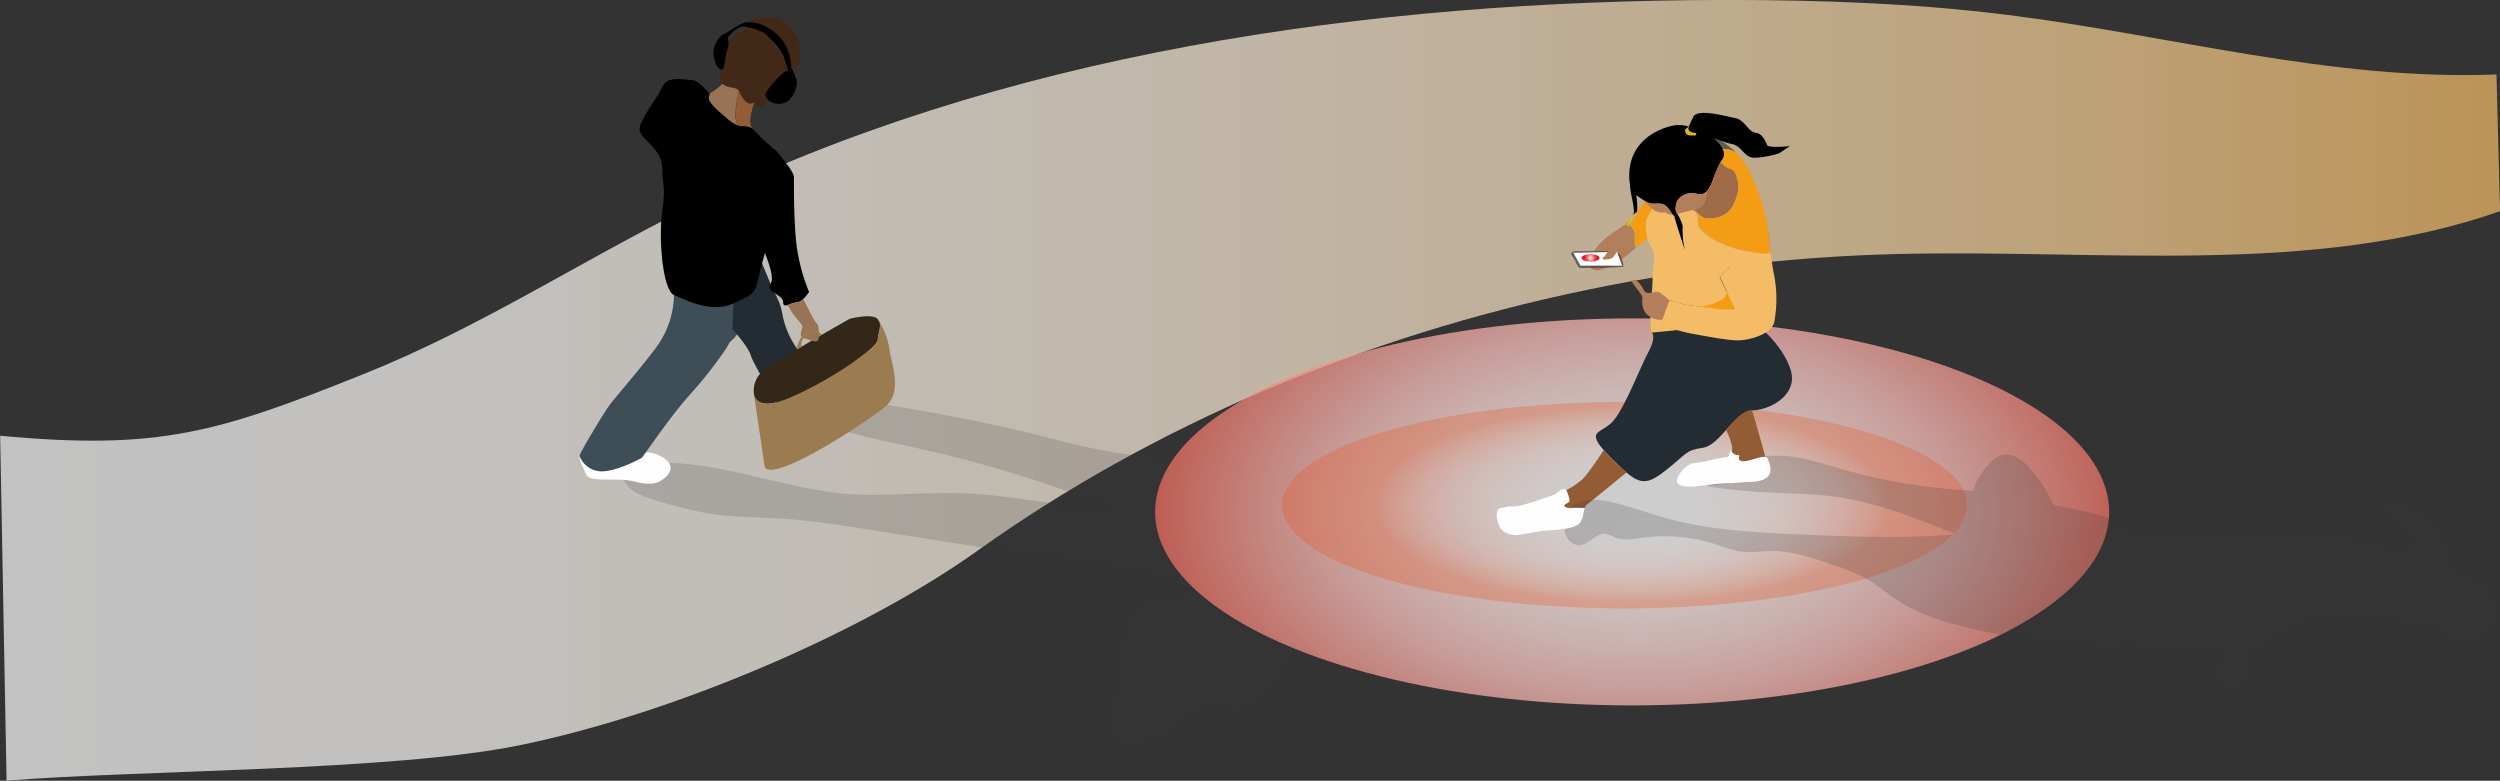 <svg id="Layer_1" data-name="Layer 1" xmlns="http://www.w3.org/2000/svg" xmlns:xlink="http://www.w3.org/1999/xlink" viewBox="0 0 693.39 216.54"><rect x="0" y="0" width="693.39" height="216.54" fill="#333333" stroke="none"/><defs><style>.cls-1{opacity:0.7;}.cls-2{fill:url(#linear-gradient);}.cls-3{opacity:0.19;}.cls-4,.cls-6{fill:#383838;}.cls-24,.cls-26,.cls-5{fill:#fff;}.cls-5{opacity:0.99;}.cls-6{opacity:0.68;}.cls-7{fill:#3e4e57;}.cls-8{fill:#242c33;}.cls-9{fill:#422817;}.cls-10{fill:#997355;}.cls-11{fill:#935c35;}.cls-12{fill:#332818;}.cls-13{fill:#9b7b50;}.cls-14{opacity:0.76;fill:url(#radial-gradient);}.cls-15{opacity:0.29;fill:url(#radial-gradient-2);}.cls-16{fill:#f5bc67;}.cls-17{fill:#b27e5b;}.cls-18{fill:#e6be18;}.cls-18,.cls-21{opacity:0.97;}.cls-19{opacity:0.21;}.cls-20{fill:#ceb463;}.cls-21{fill:#d3ab06;}.cls-22{fill:#f59c15;}.cls-23{fill:#a06b47;}.cls-25{opacity:0.94;fill:url(#radial-gradient-3);}.cls-26{opacity:0.98;}</style><linearGradient id="linear-gradient" x1="83.05" y1="321.5" x2="776.45" y2="321.5" gradientUnits="userSpaceOnUse"><stop offset="0" stop-color="#fff"/><stop offset="0.16" stop-color="#fffdfb"/><stop offset="0.32" stop-color="#fef8ee"/><stop offset="0.49" stop-color="#fdeed9"/><stop offset="0.65" stop-color="#fbe1bc"/><stop offset="0.83" stop-color="#f8d196"/><stop offset="1" stop-color="#f5bd68"/><stop offset="1" stop-color="#f5bc67"/></linearGradient><radialGradient id="radial-gradient" cx="530.03" cy="355.21" r="148.75" gradientTransform="translate(-22.65 -46.63) scale(0.9 0.53)" gradientUnits="userSpaceOnUse"><stop offset="0" stop-color="#fff"/><stop offset="0.15" stop-color="#fefbfb"/><stop offset="0.3" stop-color="#fdefed"/><stop offset="0.47" stop-color="#fadad7"/><stop offset="0.64" stop-color="#f6beb9"/><stop offset="0.81" stop-color="#f19a91"/><stop offset="0.99" stop-color="#eb6e62"/><stop offset="1" stop-color="#eb6a5e"/></radialGradient><radialGradient id="radial-gradient-2" cx="536.81" cy="353.34" r="59.25" gradientTransform="translate(-196.91 -22.55) scale(1.21 0.46)" gradientUnits="userSpaceOnUse"><stop offset="0" stop-color="#fff" stop-opacity="0"/><stop offset="0.12" stop-color="#fffcfb" stop-opacity="0.02"/><stop offset="0.25" stop-color="#fdf2ee" stop-opacity="0.08"/><stop offset="0.39" stop-color="#fbe1d8" stop-opacity="0.17"/><stop offset="0.52" stop-color="#f8caba" stop-opacity="0.3"/><stop offset="0.67" stop-color="#f5ac94" stop-opacity="0.47"/><stop offset="0.81" stop-color="#f08764" stop-opacity="0.68"/><stop offset="0.96" stop-color="#eb5c2d" stop-opacity="0.92"/><stop offset="1" stop-color="#e94e1b"/></radialGradient><radialGradient id="radial-gradient-3" cx="441.14" cy="71.53" r="1.91" gradientUnits="userSpaceOnUse"><stop offset="0" stop-color="#fff"/><stop offset="0.16" stop-color="#f9cccf"/><stop offset="0.39" stop-color="#f1868d"/><stop offset="0.59" stop-color="#eb4f58"/><stop offset="0.77" stop-color="#e72733"/><stop offset="0.91" stop-color="#e40f1c"/><stop offset="1" stop-color="#e30613"/></radialGradient></defs><g class="cls-1"><path class="cls-2" d="M776.45,271.8c-52.26,18.3-111.54,10.39-168.17,11.91q-19.28.51-38.38,2.57c-1.58.17-3.18.34-4.76.54h-.06l-4.28.53c-2.26.29-4.49.58-6.75.9-.25,0-.5.06-.75.11-1.45.2-2.89.41-4.32.65q-12.93,1.94-25.72,4.61c-62,12.82-120.47,37.62-169,72.29-32.67,23.3-85.29,45.46-127,54-35.33,7.25-106.21,6.87-142.39,9.85l-1.78-95.68c44.3,4.16,60.59-1,100.8-17.1,31.86-12.72,59.91-31.14,90.27-46.22,85.83-42.63,188-57.47,287.82-57.54,25.9,0,51.87.91,77.48,4.1,45.43,5.64,90.13,18.38,136,16.56Z" transform="translate(-83.05 -213.23)"/></g><g class="cls-3"><path class="cls-4" d="M255.79,344.64c0,3.91,4.53,6,8.27,7.1a123.59,123.59,0,0,0,15.68,3.94c6.67,1.05,13.45,1,20.19,1.41,8.61.55,17.16,1.91,25.69,3.26l63.22,10c8.16,1.29,16.4,2.61,24,5.76-2.45,3.7-8.32,1.69-12.47,3.27-4.67,1.79-6.08,7.58-6.84,12.53l-3.37,22a6.33,6.33,0,0,0,.06,3.15c.74,2,3.23,2.72,5.38,2.81a21.85,21.85,0,0,0,13.42-3.9c2.85-2,5.36-4.73,8.74-5.53a16.87,16.87,0,0,1,6.56.19c15.23,2.44,16.62-26.43,31.84-24,1.14.18,0,0,21.56,9.36,1.68.73,61.5-11.12,62-12.89,4.25-17-38-2.36-42.5-19.25-1.6-6-25.56-14.65-31-17.6-2.72-1.49-5.87-1.94-9-2.36l-23.21-3.22c-4.08-.56-8.16-1.13-12.27-1.28-6.54-.25-13.08.54-19.61.33-10.84-.34-21.38-3.39-31.92-6-22.46-5.51-45.37-9-68.24-12.39-1.65-.25-3.49-.45-4.83.55,10.25,9.77,25.14,12.35,39,15.36a348.09,348.09,0,0,1,54.34,16.51c-13.28.3-26.36-3.13-39.62-3.69-11-.47-22.1,1-33.11.13-19-1.57-37.44-10.3-56.42-8.28-2.05.21-4.63,1.18-4.55,3.24" transform="translate(-83.05 -213.23)"/></g><path class="cls-5" d="M265.91,346.81s-2.18,1.31-6.76,0-12.66.44-13.53-2-3.71-6.11,0-6.11h17C265.69,338.74,273.33,342.45,265.91,346.81Z" transform="translate(-83.05 -213.23)"/><path class="cls-6" d="M300.48,319.29a66.93,66.93,0,0,1,7.93-6c3.27-1.88,6.44-2.87,8.52-2.77S320,312.85,320,314a7.79,7.79,0,0,1-3.27,5.25c-2,1.19-3.87,1.29-5.35,2s-6,7.33-8.42,7.63a13.64,13.64,0,0,1-5-.5Z" transform="translate(-83.05 -213.23)"/><path class="cls-7" d="M271.7,286a31.15,31.15,0,0,0-1.73,9.08,25.2,25.2,0,0,1-3.89,13c-2.45,3.89-12,14.91-13.84,17.33s-8.49,13.68-8.48,14.24a6.64,6.64,0,0,0,6.17,4.32c4.18,0,10.67-3.46,11.1-3.75s7.79-11.38,13.41-17.58,10.23-12.83,10.81-14.13,2.88-1.15,4-8.21S288,286,288,286Z" transform="translate(-83.05 -213.23)"/><path class="cls-8" d="M293.19,283.25s2,5,3.59,8.69,2.59,4.76,3.26,8.35a23.88,23.88,0,0,0,4.18,9.78c1.75,2.08,4.78,5.76,4.78,5.76s-.69,5-4.78,6.51-4.38,6.27-5.53,3.55-6.75-11.82-7.42-14.15-5.1-7.27-5.1-7.27l.67-16.38Z" transform="translate(-83.05 -213.23)"/><path class="cls-6" d="M308.41,313.34s-2.61-1.56-1.94,0,.08,3.07,1.59,3.16a4.1,4.1,0,0,0,2.5-.67Z" transform="translate(-83.05 -213.23)"/><path d="M301.61,264.08a23.39,23.39,0,0,1-4,11.52s-2.56,7.85-3.91,13.47-.9,5.38-7.2,8.3S273,296.25,270,295.06s-4.37-15-3.29-23.05.05-6.53,0-12.14-6-7.86-6.25-10.55,4.72-8.54,6.25-11.91,6.11-2,8.12-2c1.77,0,4.37,3.06,5,3.85a1.83,1.83,0,0,1,.16.19c-1.19,1.57,1.13,3.56,4.85,6.69a10.19,10.19,0,0,0,2.94,1.89c1.25.43,1.85,0,3,.4a3.58,3.58,0,0,1,.75.39,5.79,5.79,0,0,1,.82.66,60.3,60.3,0,0,0,5.23,5l.05,0,.29.24s0,0,0,0A11.27,11.27,0,0,1,301.61,264.08Z" transform="translate(-83.05 -213.23)"/><path class="cls-9" d="M303.34,232.52c-1.84,1.32-6.61,4.36-7.72,8.42-.5,1.84-1.1,2.06-1.71,1.81s-1.14-.86-1.68-.95a.55.55,0,0,0-.48.06c-1.21.71-2.93-1.32-3.54-3a1.48,1.48,0,0,0-.15-.31c-.71-1.31-2.42-.58-4.3-1.82a1.73,1.73,0,0,1-.29-.23c-1.53-1.45.16-4.65.29-8.29.11-3.87,3.34-5.39,5.37-6.4s.7-2,2.73-3.05,6.8-.7,6.8-.7c1.63,0,5.08,4.15,5.88,6.59S305.16,231.21,303.34,232.52Z" transform="translate(-83.05 -213.23)"/><path class="cls-10" d="M287,245.16a5.88,5.88,0,0,0,.73,2.86,10.19,10.19,0,0,1-2.94-1.89c-3.72-3.13-6-5.12-4.85-6.69a1.83,1.83,0,0,0-.16-.19,22.57,22.57,0,0,0,3-2.17,5.31,5.31,0,0,0,.63-.62,1.73,1.73,0,0,0,.29.23c1.88,1.24,3.59.51,4.3,1.82A33.33,33.33,0,0,0,287,245.16Z" transform="translate(-83.05 -213.23)"/><path class="cls-11" d="M291.53,248.81a3.58,3.58,0,0,0-.75-.39c-1.17-.44-1.77,0-3-.4a5.88,5.88,0,0,1-.73-2.86,33.33,33.33,0,0,1,1-6.65,1.48,1.48,0,0,1,.15.31c.61,1.72,2.33,3.75,3.54,3a.55.55,0,0,1,.48-.06,27.75,27.75,0,0,0-.91,3.41A6.73,6.73,0,0,0,291.53,248.81Z" transform="translate(-83.05 -213.23)"/><path d="M299.7,234s-4.52,4.31-4.3,5.63,1.88,2.78,4.66,2.3,4.29-4.72,4-6.23a15.52,15.52,0,0,0-1.57-3.69s.06-5.63-3.69-9-6.66-3.75-8.71-3.57-5.2,2.91-6.32,3.27-3.18,3.08-2.76,6,1.76,4.29,2.48,3.69.67-4.24,1.33-5.51a5.15,5.15,0,0,0,.06-3.26s2.42-3.09,4.42-3,5.63,1.27,6.84,2.72,3.57,3.09,4.53,6.3l1,3.2S300.93,232.76,299.7,234Z" transform="translate(-83.05 -213.23)"/><path class="cls-6" d="M319,303.92c-.13-.22-.25-.38-.28-.43A.81.81,0,0,1,319,303.92Z" transform="translate(-83.05 -213.23)"/><path class="cls-12" d="M326.52,307.39c.15,2.55-17,13.76-26.75,17-4.95,1.69-7,.41-7.56-1.55a7.11,7.11,0,0,1,1.6-5.87c2.43-2.67,24.94-15.33,24.94-15.33,4.6-1.07,6.79-.8,7.74.06a.09.09,0,0,0,0,.06,8.82,8.82,0,0,1,.5.8C327.47,304,326.46,306.12,326.52,307.39Z" transform="translate(-83.05 -213.23)"/><path d="M307.45,294.2a11.36,11.36,0,0,1-1.58,1.91,2.92,2.92,0,0,1-1.79.94,9.33,9.33,0,0,0-2.5.77.11.11,0,0,1-.08,0c-.7.24-1.24.21-1.24-.79,0-2.1-5.06-2.84-3.48-5.11s-2.57-10.23-2.86-12.5,1.35-25.14,4-24.69c0,0,5.33,5.76,5.33,7.64s-.09,12.5.79,19.32A52.26,52.26,0,0,0,307.45,294.2Z" transform="translate(-83.05 -213.23)"/><path class="cls-10" d="M310.14,306.6c.06,2.45-2.45.79-4.11.4s-.45-2.32-.45-3.11-1.85-2.44-2.85-4l-1.23-2a.11.11,0,0,0,.08,0,9.33,9.33,0,0,1,2.5-.77,2.92,2.92,0,0,0,1.79-.94c1.21,2.47,3.13,6.25,3.61,6.66C310.2,303.36,310.08,304.15,310.14,306.6Z" transform="translate(-83.05 -213.23)"/><path class="cls-13" d="M311,306.1s-.45.23-.87.5c-.45-.52-.21-.61-1.13-.76-1.26-.21-1.94.29-3,1.16a2.53,2.53,0,0,0-.64,2.39c-.48.18-1.1.88-1.18.68-.34-1,.69-2.47,1.18-3.42a5.23,5.23,0,0,1,2-1.66A3.41,3.41,0,0,1,311,306.1Z" transform="translate(-83.05 -213.23)"/><path class="cls-13" d="M328.86,325.75c-4.65,4.12-33.63,23.13-33.81,16.31l-2.84-19.19c.53,2,2.61,3.24,7.56,1.55,9.73-3.27,26.9-14.48,26.75-17-.06-1.27,1-3.35.5-4.8a19.74,19.74,0,0,1,2.67,7.15C330.05,313.47,333.55,321.63,328.86,325.75Z" transform="translate(-83.05 -213.23)"/><ellipse class="cls-14" cx="452.68" cy="141.98" rx="132.31" ry="53.67"/><ellipse class="cls-15" cx="450.6" cy="140.11" rx="94.98" ry="28.64"/><path class="cls-6" d="M533.34,275.71l0,.06a1.3,1.3,0,0,0-.18.1A1.26,1.26,0,0,0,533.34,275.71Z" transform="translate(-83.05 -213.23)"/><path class="cls-6" d="M556.23,250.27a24.47,24.47,0,0,1,8.27,5.18,8.34,8.34,0,0,0-3.72-.95A10.29,10.29,0,0,0,556.23,250.27Z" transform="translate(-83.05 -213.23)"/><path class="cls-16" d="M544.17,301.89c-.32,1.09-.43,1.92-.06,1.92a31,31,0,0,1,4.12,1c1.34.37,2.79.76,4,1,2,.38,6.31,1.21,9.68,1.63-1.27.08-2.66.13-4.14.16-7.69.13-14.5.39-16.26-1.48a1.4,1.4,0,0,1-.37-.56v0a14.31,14.31,0,0,1-.29-4.33c0-.47,0-.95,0-1.44.08-1.74.23-3.61.36-5.33s.19-3.09.19-4.21c0-4,1-5.89,0-7.81s-1.48-2.79-1.48-2.79-1.13-4.36,0-6.2c.64-1.05,1.08-1.79,1.32-2.24s.27-.5.27-.5l-2.3-1.64s0,0,0,0c2.94,1.88,4.67-.83,6.89,2.62.36.55.61.9.79,1.13.36.45.42.4.47.43v0a0,0,0,0,1,0,0s0,.06,0,.14a.11.11,0,0,1,0,.08c.11.39.34,1.26,1,3.34,1.3,4,1.74,5.45,1.9,5.91a24.06,24.06,0,0,1-.66-5.91c0-.1,0-.21,0-.31a3.08,3.08,0,0,0,0-.51,3.84,3.84,0,0,0-.12-.52,12.65,12.65,0,0,0-1.17-2.56,2.21,2.21,0,0,1-.18-.34,2.73,2.73,0,0,1-.48-1.38c.13-1,0-2.9,2.72-4a4.36,4.36,0,0,1,2.45-.29c1.18.17,2.05.62,3.22-.32a3.4,3.4,0,0,0,.29-.26,7.72,7.72,0,0,1-.85,3.53,3.42,3.42,0,0,1-.44.49,5.38,5.38,0,0,1-2.12,1.16s-.1,0-.13.05a2.4,2.4,0,0,1,.24.22,3,3,0,0,1,.88,2.13c0,2.3.31,3.2,4.24,5.73a32.14,32.14,0,0,0,8.85,3.21l-7,7.25,2,4.14v0l2.27,4.77a28.47,28.47,0,0,1-4.77,0c-.79-.13-2.54-.36-4.41-.6l-.65-.1c-1.63-.21-3.27-.43-4.28-.63-2.07-.4-3.56-1.45-4.1-.95a.68.68,0,0,0-.14.25c-.15.38-.63,1.59-1.1,2.88-.25.69-.5,1.42-.67,2.06Z" transform="translate(-83.05 -213.23)"/><path class="cls-6" d="M573.89,281.12c-.21-1.93-.38-3.64-.47-4.4A34,34,0,0,1,573.89,281.12Z" transform="translate(-83.05 -213.23)"/><path class="cls-6" d="M573.41,276.53a2,2,0,0,0,0-.24l0,0S573.39,276.37,573.41,276.53Z" transform="translate(-83.05 -213.23)"/><path class="cls-17" d="M537.27,281.51a63.29,63.29,0,0,1-5.06,4.17c-1.82,1.22-4.78,2.51-6,2.51s-2.21-.32-2.14-1.54a13.92,13.92,0,0,1,1.27-4.1,24.27,24.27,0,0,1,3.06-3.31c1.08-.86,4.79-3.36,4.79-3.36h0c.2-.13,1.68-1,2.79.9S535.55,282.62,537.27,281.51Z" transform="translate(-83.05 -213.23)"/><path d="M560.72,257.52a3.39,3.39,0,0,0-.34.5,4.8,4.8,0,0,0-.32.54,40.72,40.72,0,0,0-2,4.79c-.16.4-.33.77-.49,1.13l-.08.16-.24.48a3,3,0,0,1-.26.42,3.73,3.73,0,0,1-.25.39,1.87,1.87,0,0,1-.28.33,3.4,3.4,0,0,1-.29.26c-1.17.94-2,.49-3.22.32a4.36,4.36,0,0,0-2.45.29c-2.72,1.12-2.59,3-2.72,4a2.73,2.73,0,0,0,.48,1.38,2.21,2.21,0,0,0,.18.34,12.65,12.65,0,0,1,1.17,2.56,3.84,3.84,0,0,1,.12.52,3.08,3.08,0,0,1,0,.51c0,.1,0,.21,0,.31a24.06,24.06,0,0,0,.66,5.91c-.16-.46-.6-1.87-1.9-5.91-.66-2.08-.89-2.95-1-3.34a.11.11,0,0,0,0-.08c0-.08,0-.11,0-.14a0,0,0,0,0,0,0v0s-.11,0-.47-.43c-.18-.23-.43-.58-.79-1.13-2.22-3.45-3.95-.74-6.89-2.62l-.63-.41h0c-1.3-.86-1.71-1.15-1.84-1.24v0s-.06,0,0,0a21.94,21.94,0,0,1,.26,4.59c-.48.48-.93.93-1.35,1.37,1.16-1.31-.27-4.69-.65-8.59,0-.31,0-.58-.08-.85a15.42,15.42,0,0,1,.08-4.45c1.37-8.52,9.77-11.12,12.78-11.49a8.12,8.12,0,0,1,3.67.48c1.58.52,3,1.33,4.37,1.76l.39.15a9.7,9.7,0,0,1,2.17,1.38,9.21,9.21,0,0,1,2.37,2.85A2.77,2.77,0,0,1,560.72,257.52Z" transform="translate(-83.05 -213.23)"/><path class="cls-6" d="M536.77,267.26v0C536.71,267.23,536.77,267.26,536.77,267.26Z" transform="translate(-83.05 -213.23)"/><path d="M552.56,246s-3.28,5.75,0,4.92,7.65,1.62,10.74,2.23,3.33,3.83,6.42,3.83a25.78,25.78,0,0,0,6.78-1.23l3-2s-5.8.62-6.3-.25-1.11-3.18-3.21-3.44-3-3.59-5.67-4.08S553.18,243,552.56,246Z" transform="translate(-83.05 -213.23)"/><path class="cls-18" d="M551.48,248.36l-1.06.76s-.2,1.62,1.34,1.66l1.54.05.28-.71S550.71,250.12,551.48,248.36Z" transform="translate(-83.05 -213.23)"/><path class="cls-17" d="M546.94,272.71a2.38,2.38,0,0,1-1.45-.23c-1.27-.83-1.13.29-3.27-.77a4.83,4.83,0,0,1-1-.58,10.53,10.53,0,0,1-2.14-2,7.75,7.75,0,0,1-.5-.61l.63.41c2.94,1.88,4.67-.83,6.89,2.62C546.51,272.13,546.76,272.48,546.94,272.71Z" transform="translate(-83.05 -213.23)"/><path class="cls-6" d="M552.89,271.49a2.4,2.4,0,0,1,.24.22,1.08,1.08,0,0,0-.61-.14l.22-.05.13,0,.15,0S552.92,271.47,552.89,271.49Z" transform="translate(-83.05 -213.23)"/><path class="cls-6" d="M560.68,258.45l-.62.11a4.8,4.8,0,0,1,.32-.54C560.48,258.16,560.57,258.31,560.68,258.45Z" transform="translate(-83.05 -213.23)"/><path class="cls-17" d="M556.43,266.26a7.72,7.72,0,0,1-.85,3.53,3.42,3.42,0,0,1-.44.49,5.38,5.38,0,0,1-2.12,1.16s-.1,0-.13.05a.57.57,0,0,0-.15,0l-.22.05c-.68,0-2.58.66-4.29,1a2.73,2.73,0,0,1-.48-1.38c.13-1,0-2.9,2.72-4a4.36,4.36,0,0,1,2.45-.29c1.18.17,2.05.62,3.22-.32A3.4,3.4,0,0,0,556.43,266.26Z" transform="translate(-83.05 -213.23)"/><path class="cls-8" d="M569,327.05c-2.46,0-4.82,2.78-7.22,5.45-2.06,2.32-4.19,4.61-6.46,4.93-4.9.71-4.3,1.58-10.36,6.33-4.62,3.61-6.72,4-10.81.52-1.29-1.08-2.79-2.55-4.61-4.4-.66-.68-1.22-1.29-1.7-1.82-5-5.7-.17-4.59,2.81-8.27,3.28-4,7.11-14.25,9.56-18.86s.9-5.45.9-5.45l28.62-2.77s7.63,5.77,9.94,13S573.62,327.05,569,327.05Z" transform="translate(-83.05 -213.23)"/><path class="cls-6" d="M500.86,353.74c-.65.12-1.15.24-1.44.29A4.25,4.25,0,0,1,500.86,353.74Z" transform="translate(-83.05 -213.23)"/><path class="cls-11" d="M534.16,344.28c-3.17,2.59-9.49,7.8-10.73,8.68a2.52,2.52,0,0,0-.84,1.16l-1.91-.08c-1.92-.08-3.11.32-3.68-.4s1.68-1,1.36-1.84a13.63,13.63,0,0,0-.89-2.66,18.5,18.5,0,0,0,4.4-2.93c1.27-1.11,4.43-5.78,6-8.15.48.53,1,1.14,1.7,1.82C531.37,341.73,532.87,343.2,534.16,344.28Z" transform="translate(-83.05 -213.23)"/><path class="cls-6" d="M556.22,347.84a19.42,19.42,0,0,1-2.29.21C554.46,348,555.23,347.92,556.22,347.84Z" transform="translate(-83.05 -213.23)"/><path class="cls-6" d="M568.75,346.9c-1.58.21-3.45.28-5.33.34C565.06,347.11,566.85,347,568.75,346.9Z" transform="translate(-83.05 -213.23)"/><path class="cls-11" d="M572.67,339.94c-1.44-.24-4.61,1.31-6.29,1.18-2-.18-.27-1.68-1.27-1.68a2,2,0,0,1-1.79-1,3.67,3.67,0,0,0,.18-1.2,20.24,20.24,0,0,0-1.71-4.75c2.4-2.67,4.76-5.45,7.22-5.45.76,2.58,3.06,10.51,3.53,12.44A3.33,3.33,0,0,0,572.67,339.94Z" transform="translate(-83.05 -213.23)"/><path class="cls-6" d="M558.36,340.62c-1,.24-2.11.5-3.09.68C556.27,341.09,557.36,340.85,558.36,340.62Z" transform="translate(-83.05 -213.23)"/><path class="cls-6" d="M563.4,347.24c-2.94.21-5.41.42-7.18.6l.66-.11A48.66,48.66,0,0,1,563.4,347.24Z" transform="translate(-83.05 -213.23)"/><path class="cls-6" d="M529.38,282.88h-8.71c-1,0-2.54.08-1.45,1.57s1.37,3.11,2.22,3.11,11.22,0,11.75-.37-.91-3.54-.91-3.54Z" transform="translate(-83.05 -213.23)"/><path class="cls-17" d="M544.16,301.88a5,5,0,0,1-3.57-.87c-2.13-1.26-2.18-3.77-2-5s-3.78-4.92-2.85-5.08,1.26-.11,2.3,1.26,1,2.29,2.3,2.29,1.86-.82,3.17,0a20.19,20.19,0,0,1,3,2.52Z" transform="translate(-83.05 -213.23)"/><g class="cls-19"><path class="cls-4" d="M775.47,386.8a10,10,0,0,1-11.94,4.68c-2.37-.85-4.33-2.61-6.64-3.64-2.59-1.16-5.51-1.35-8.38-1.51l-19-1.08c-2.48-.15-5.18-.24-7.24,1.14l-.08.07a19,19,0,0,0-5.48,2.69c-2.09,1.38-4.14,2.87-6.12,4.41a11.52,11.52,0,0,1-2.37,1.61,42.66,42.66,0,0,1-1.5,6.51c-.51,1.73-1.17,3.6-2.69,4.6-1,.66-2.54.72-3.22-.26-.42-.6-.43-1.45-1-1.92a7.09,7.09,0,0,0-1.43-.64,3.13,3.13,0,0,1-1.29-2.53,11.66,11.66,0,0,1,.72-5.42c.13-.35.29-.69.44-1-8.51-.58-17-1.16-25.54-1.76a9.65,9.65,0,0,1-3.42.5c-6.26-.16-25.81-2.68-31.91-4.06-10.14-2.08-20.58-4.27-29.1-10.15-2.21-1.53-4.27-3.29-6.58-4.72a53,53,0,0,0-11-4.67c-5.35-1.83-10.86-3.68-16.53-3.58-2.49,0-5,.45-7.52.21-2.87-.29-5.58-1.4-8.35-2.27a45.35,45.35,0,0,0-19-1.71c-2.84.37-5.8,1-8.45-.08a9.54,9.54,0,0,0-2.49-.9c-2.73-.29-4.68,3.1-7.4,3.1-1.87,0-3.38-1.67-3.85-3.46a12.53,12.53,0,0,1,.21-5.51l.29-.31c2.09-3.48,7-3.67,11-2.91,5.59,1.05,10.94,3.16,16.43,4.69,12.12,3.36,24.8,4,37.35,4.54,12.89.56,25.81,1.1,38.7.27,1.43-.09,2.87-.19,4.33-.32C614.61,357,603.57,352.56,592,351c-6.66-.91-13.41-.88-20.09-1.27-4.52-.26-9-.69-13.44-1.32a5.25,5.25,0,0,1-2.5-.81,1.86,1.86,0,0,1-.61-2.35,2.72,2.72,0,0,1,1.34-.85c6-2.32,12.1-4.69,18.49-4.8s12.78,2,19,3.82a162.27,162.27,0,0,0,29.3,5.44c2.25.19,4.49.36,6.75.53a20.14,20.14,0,0,1,4.77-7.83,7.71,7.71,0,0,1,2.94-2c3-1,6.13,1.26,8.24,3.64a35.29,35.29,0,0,1,4.4,6.19c.74,1.31,1.4,2.69,2.15,4q5.17.84,10.28,2.09c2.52.62,5.13,1.34,7.16,3,22.76,8.55,49.33-2.37,72.55,5.22,3.2,1.06,7.59,2,9.21-.94a16.62,16.62,0,0,1-9.34-10.84c4,.28,8,.6,11.68,2.16s6.93,4.59,7.69,8.49c.37,2,.11,4.11,1,5.9,1.63,3.41,6.2,3.91,9.33,6A10,10,0,0,1,775.47,386.8Z" transform="translate(-83.05 -213.23)"/></g><path class="cls-20" d="M537,271.89a3.5,3.5,0,0,1-.26,1.05,15.16,15.16,0,0,1-1.86,2.75l-.49.58a4.08,4.08,0,0,1,.08-.69,4.48,4.48,0,0,1,1.15-2.27l0-.05C536.1,272.82,536.55,272.37,537,271.89Z" transform="translate(-83.05 -213.23)"/><path class="cls-21" d="M535.65,273.31a4.48,4.48,0,0,0-1.15,2.27,1.73,1.73,0,0,0-1.12.19l0-.06C533.7,275.34,534.54,274.45,535.65,273.31Z" transform="translate(-83.05 -213.23)"/><path class="cls-22" d="M540,273.37c-1.13,1.84,0,6.2,0,6.2s-.89.73-2.64,1.9l0,0c-1.72,1.11-.11-2.69-1.28-4.74a2.46,2.46,0,0,0-1.08-1.08,15.16,15.16,0,0,0,1.86-2.75,3.5,3.5,0,0,0,.26-1.05l.42-.42a14.51,14.51,0,0,0,1.68-2.31,10.53,10.53,0,0,0,2.14,2C541,271.58,540.59,272.32,540,273.37Z" transform="translate(-83.05 -213.23)"/><path class="cls-22" d="M561.79,291.42s1.21,3.53-1.21,5a17.81,17.81,0,0,1-6.1,1.86l8.94,1.4,1.79-.69Z" transform="translate(-83.05 -213.23)"/><path class="cls-16" d="M575.16,302.48c-.78,3.53-6.79,5-9.71,5.16a24.6,24.6,0,0,1-3.54-.26c-3.37-.42-7.66-1.25-9.69-1.62-2.91-.54-7.15-1.95-8.12-1.95s1.5-5.92,1.85-6.88,1.94.25,4.24.71,7.77,1,9.35,1.32a28.49,28.49,0,0,0,4.77,0L560.07,290l7-7.25c3,.69,5.87,1,7.06.5.32,2.5.69,5,1,6.32A35.28,35.28,0,0,1,575.16,302.48Z" transform="translate(-83.05 -213.23)"/><path class="cls-23" d="M563.81,270c-1.69,3.69-6.32,4.13-7.94,3.69-1.32-.34-2-1.56-2.74-2a2.4,2.4,0,0,0-.24-.22s.08,0,.13-.05a5.38,5.38,0,0,0,2.12-1.16,3.42,3.42,0,0,0,.44-.49,7.72,7.72,0,0,0,.85-3.53,1.87,1.87,0,0,0,.28-.33,2,2,0,0,0,.25-.39,3,3,0,0,0,.26-.42l.24-.48.08-.16a11.65,11.65,0,0,0,.49-1.13,40.72,40.72,0,0,1,2-4.79l.62-.11a4.11,4.11,0,0,0,1.86,1.47c1.71.56,1.85,1.27,2.35,3S565.52,266.31,563.81,270Z" transform="translate(-83.05 -213.23)"/><path class="cls-22" d="M574.15,283.28c-1.19.5-4,.19-7-.5a32.14,32.14,0,0,1-8.85-3.21c-3.93-2.53-4.24-3.43-4.24-5.73a3,3,0,0,0-.88-2.13c.79.42,1.42,1.64,2.74,2,1.62.44,6.25,0,7.94-3.69s1.56-5.39,1.08-7.1-.64-2.42-2.35-3a4.11,4.11,0,0,1-1.86-1.47l-.62.11a4.8,4.8,0,0,1,.32-.54,3.39,3.39,0,0,1,.34-.5,2.77,2.77,0,0,0,.06-3,8.31,8.31,0,0,1,3.72.95,14.15,14.15,0,0,1,1.82,2.1,13.1,13.1,0,0,1,1,1.56,55.73,55.73,0,0,1,6,17.18s0,.06,0,.09a.76.76,0,0,0,0,.15.72.72,0,0,0,0,.19c.08.76.26,2.47.47,4.4a.71.71,0,0,1,0,.14C574,281.91,574.07,282.6,574.15,283.28Z" transform="translate(-83.05 -213.23)"/><polygon class="cls-24" points="436.37 70.11 438.35 73.69 449.92 73.69 448.51 69.87 436.37 70.11"/><path class="cls-17" d="M530.19,281.87s-1.25,1.41-1.5,1.58-.44.92-.88,1.08-.32.73.36.69,1.9,0,2.49-.93a18.92,18.92,0,0,1,1.7-2.09Z" transform="translate(-83.05 -213.23)"/><ellipse class="cls-25" cx="441.14" cy="71.53" rx="2.5" ry="1.02"/><path class="cls-26" d="M522.59,354.12c-.51,1.36-.34,3.23-1.62,4.4-1.74,1.58-6.77,1.66-9.32,1.89s-7.36,1.27-8.34,1.27l-.26,0c-.73-.12-2.72-.53-3.63-1.69-1.12-1.45-2.14-5.55,0-5.92h0c.29,0,.79-.17,1.44-.29a23.06,23.06,0,0,1,2.53-.1c1.43,0,7.18-2,10.68-3.21l.1,0,.06,0h0c.21-.19,2-1.79,2.75-1.61a.89.89,0,0,1,.47.38,13.63,13.63,0,0,1,.89,2.66c.32.87-1.92,1.11-1.36,1.84s1.76.32,3.68.4Z" transform="translate(-83.05 -213.23)"/><path class="cls-26" d="M568.82,346.9h-.07c-1.9.1-3.69.21-5.33.34h0a48.66,48.66,0,0,0-6.52.49l-.66.11c-1,.08-1.76.16-2.29.21h-.1c-2,.23-8.39.84-4.4-4.1a6.75,6.75,0,0,1,1.91-1.68l0,0,.3-.21a.92.92,0,0,1,.29-.17,1.79,1.79,0,0,1,.46-.16,9.47,9.47,0,0,0,1.19-.12,6.46,6.46,0,0,0,.74-.13c.29,0,.59-.11.92-.17,1-.18,2.08-.44,3.09-.68l.16,0,1.71-.36a9.56,9.56,0,0,1,1.19-.17,1.88,1.88,0,0,0,1.11-.39s.68-2.3.7-1.61a.92.92,0,0,0,.09.39,2,2,0,0,0,1.79,1c1,0-.77,1.5,1.27,1.68,1.68.13,4.85-1.42,6.29-1.18a.79.79,0,0,1,.67.5C573.89,342,576.18,346.5,568.82,346.9Z" transform="translate(-83.05 -213.23)"/></svg>